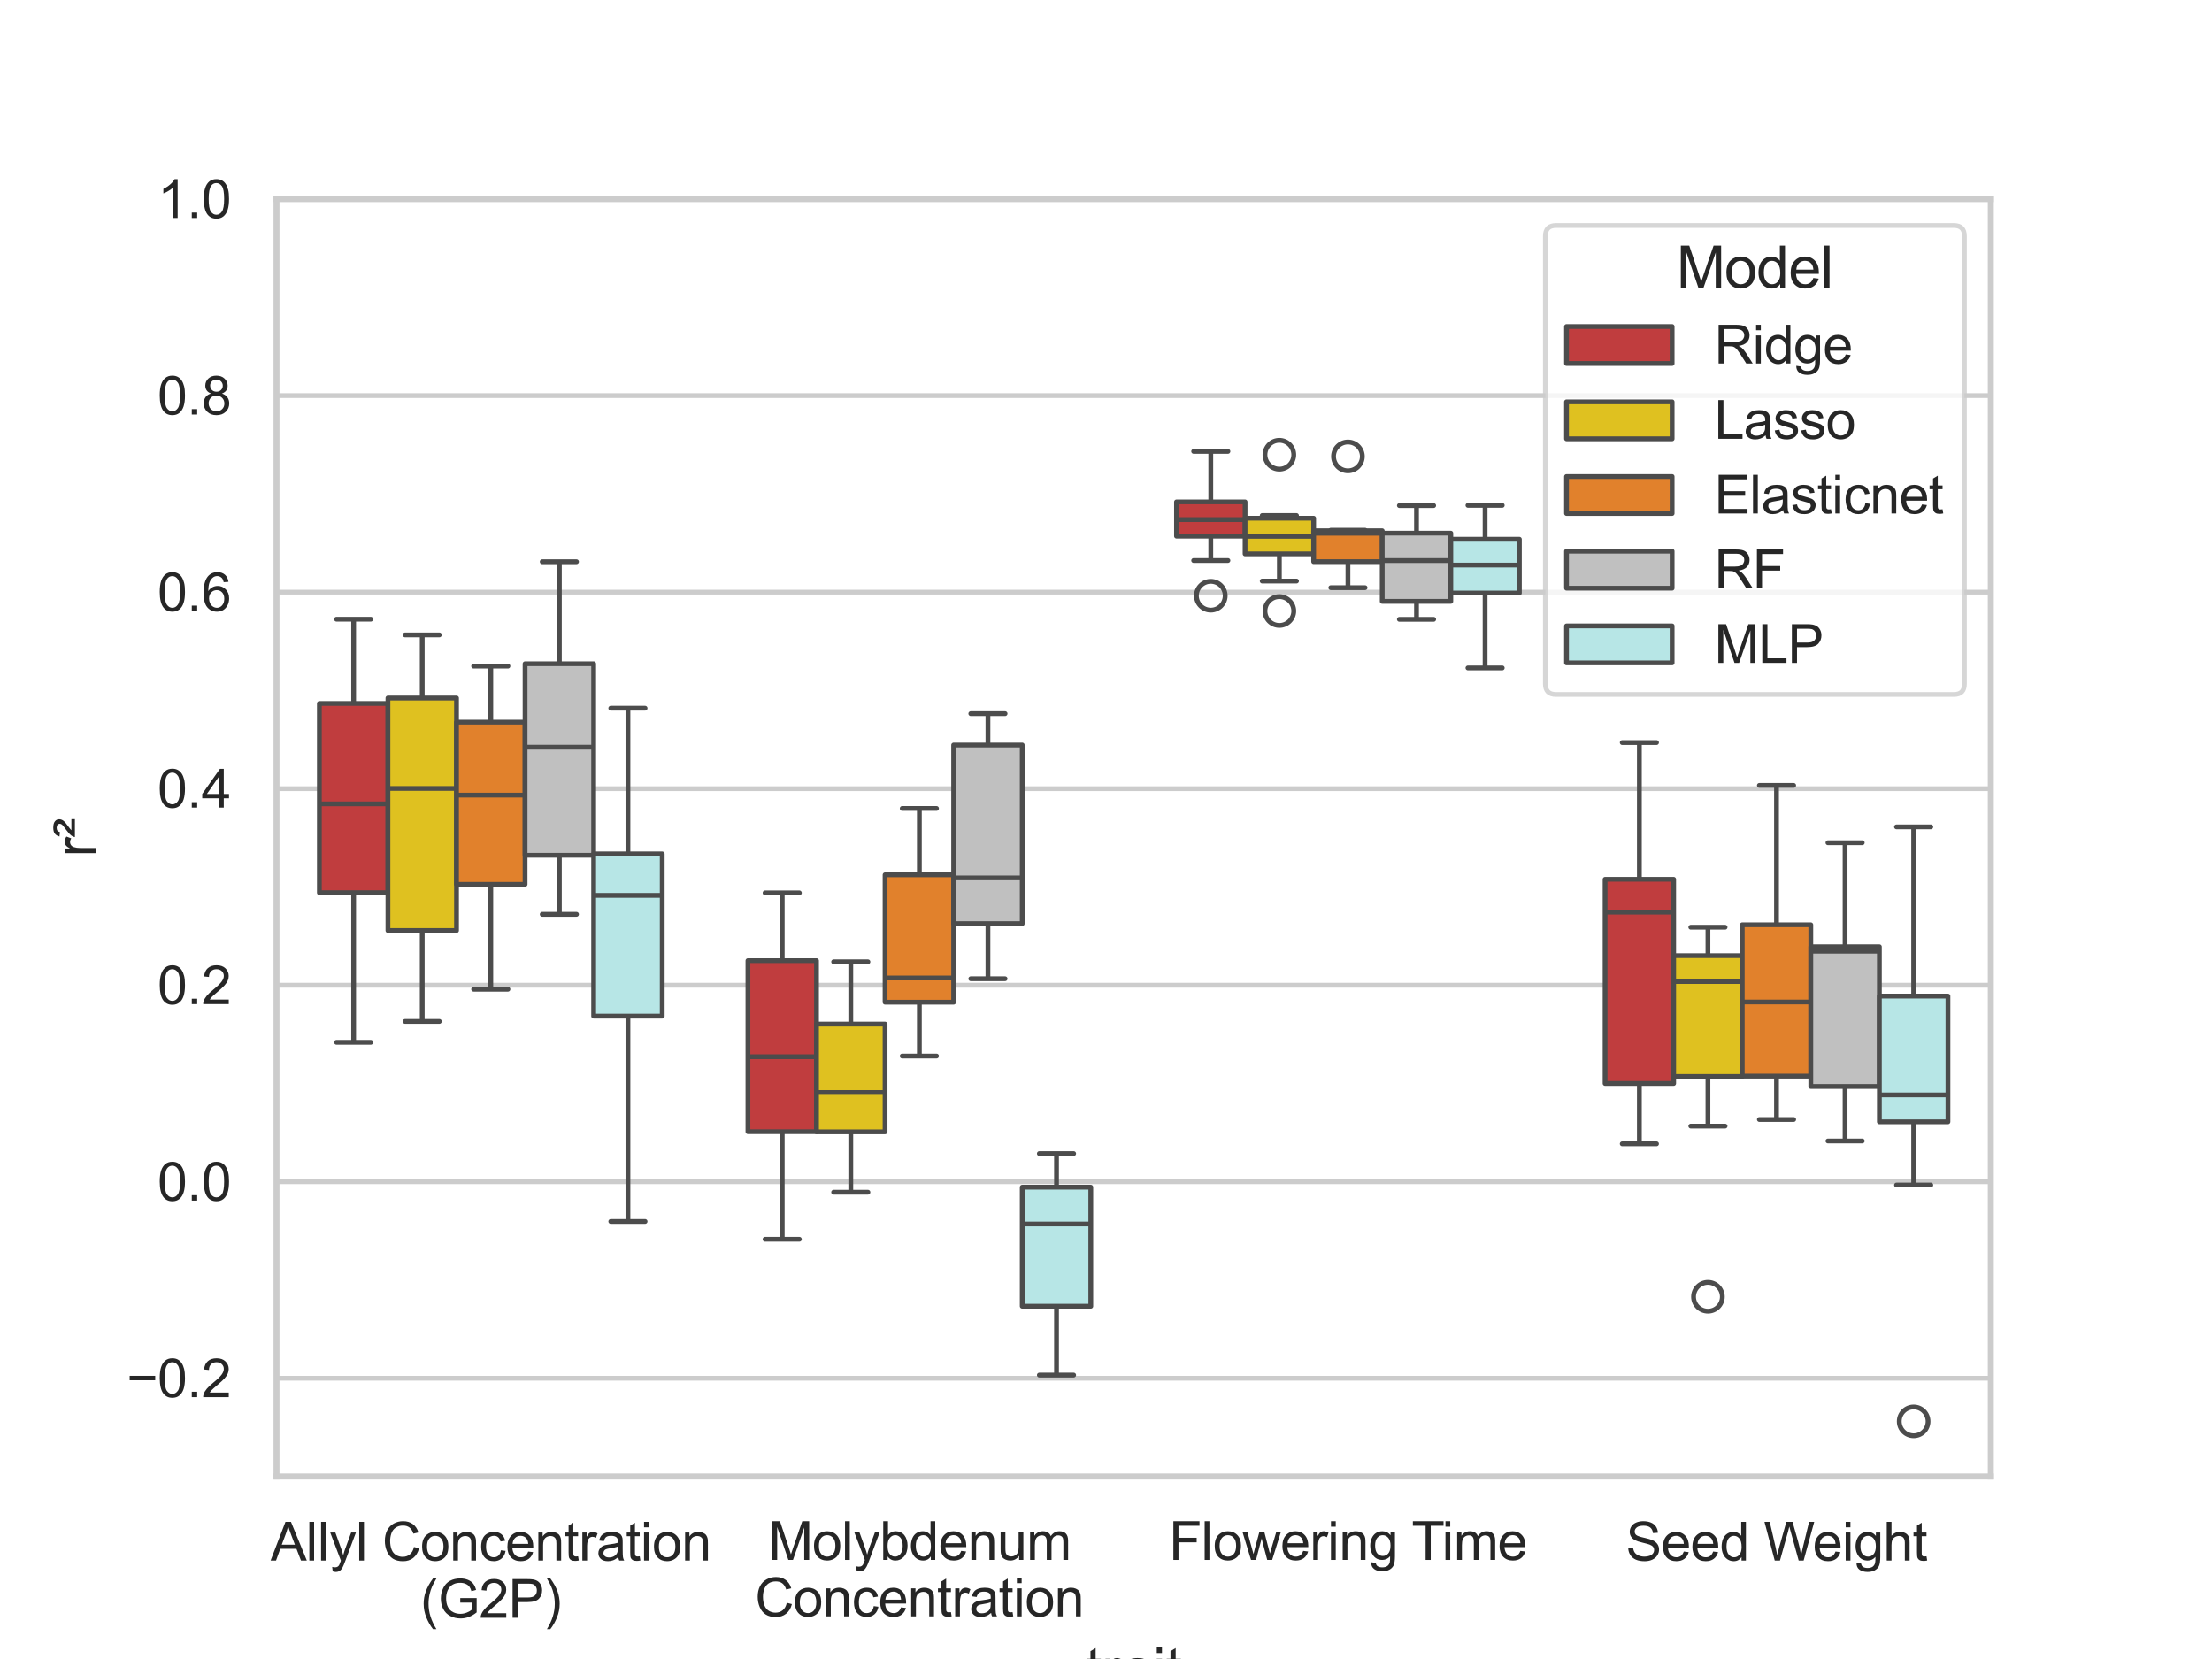 <?xml version="1.0" encoding="utf-8" standalone="no"?>
<!DOCTYPE svg PUBLIC "-//W3C//DTD SVG 1.1//EN"
  "http://www.w3.org/Graphics/SVG/1.1/DTD/svg11.dtd">
<svg xmlns:xlink="http://www.w3.org/1999/xlink" width="460.8pt" height="345.6pt" viewBox="0 0 460.8 345.6" xmlns="http://www.w3.org/2000/svg" version="1.1">
 <defs>
  <style type="text/css">*{stroke-linejoin: round; stroke-linecap: butt}</style>
 </defs>
 <g id="figure_1">
  <g id="patch_1">
   <path d="M 0 345.6 
L 460.8 345.6 
L 460.8 0 
L 0 0 
z
" style="fill: #ffffff"/>
  </g>
  <g id="axes_1">
   <g id="patch_2">
    <path d="M 57.6 307.584 
L 414.72 307.584 
L 414.72 41.472 
L 57.6 41.472 
z
" style="fill: #ffffff"/>
   </g>
   <g id="matplotlib.axis_1">
    <g id="xtick_1">
     <g id="text_1">
      <!-- Allyl Concentration -->
      <g style="fill: #262626" transform="translate(56.386 325.092) scale(0.11 -0.11)">
       <defs>
        <path id="ArialMT-41" d="M -9 0 
L 1750 4581 
L 2403 4581 
L 4278 0 
L 3588 0 
L 3053 1388 
L 1138 1388 
L 634 0 
L -9 0 
z
M 1313 1881 
L 2866 1881 
L 2388 3150 
Q 2169 3728 2063 4100 
Q 1975 3659 1816 3225 
L 1313 1881 
z
" transform="scale(0.016)"/>
        <path id="ArialMT-6c" d="M 409 0 
L 409 4581 
L 972 4581 
L 972 0 
L 409 0 
z
" transform="scale(0.016)"/>
        <path id="ArialMT-79" d="M 397 -1278 
L 334 -750 
Q 519 -800 656 -800 
Q 844 -800 956 -737 
Q 1069 -675 1141 -563 
Q 1194 -478 1313 -144 
Q 1328 -97 1363 -6 
L 103 3319 
L 709 3319 
L 1400 1397 
Q 1534 1031 1641 628 
Q 1738 1016 1872 1384 
L 2581 3319 
L 3144 3319 
L 1881 -56 
Q 1678 -603 1566 -809 
Q 1416 -1088 1222 -1217 
Q 1028 -1347 759 -1347 
Q 597 -1347 397 -1278 
z
" transform="scale(0.016)"/>
        <path id="ArialMT-20" transform="scale(0.016)"/>
        <path id="ArialMT-43" d="M 3763 1606 
L 4369 1453 
Q 4178 706 3683 314 
Q 3188 -78 2472 -78 
Q 1731 -78 1267 223 
Q 803 525 561 1097 
Q 319 1669 319 2325 
Q 319 3041 592 3573 
Q 866 4106 1370 4382 
Q 1875 4659 2481 4659 
Q 3169 4659 3637 4309 
Q 4106 3959 4291 3325 
L 3694 3184 
Q 3534 3684 3231 3912 
Q 2928 4141 2469 4141 
Q 1941 4141 1586 3887 
Q 1231 3634 1087 3207 
Q 944 2781 944 2328 
Q 944 1744 1114 1308 
Q 1284 872 1643 656 
Q 2003 441 2422 441 
Q 2931 441 3284 734 
Q 3638 1028 3763 1606 
z
" transform="scale(0.016)"/>
        <path id="ArialMT-6f" d="M 213 1659 
Q 213 2581 725 3025 
Q 1153 3394 1769 3394 
Q 2453 3394 2887 2945 
Q 3322 2497 3322 1706 
Q 3322 1066 3130 698 
Q 2938 331 2570 128 
Q 2203 -75 1769 -75 
Q 1072 -75 642 372 
Q 213 819 213 1659 
z
M 791 1659 
Q 791 1022 1069 705 
Q 1347 388 1769 388 
Q 2188 388 2466 706 
Q 2744 1025 2744 1678 
Q 2744 2294 2464 2611 
Q 2184 2928 1769 2928 
Q 1347 2928 1069 2612 
Q 791 2297 791 1659 
z
" transform="scale(0.016)"/>
        <path id="ArialMT-6e" d="M 422 0 
L 422 3319 
L 928 3319 
L 928 2847 
Q 1294 3394 1984 3394 
Q 2284 3394 2536 3286 
Q 2788 3178 2913 3003 
Q 3038 2828 3088 2588 
Q 3119 2431 3119 2041 
L 3119 0 
L 2556 0 
L 2556 2019 
Q 2556 2363 2490 2533 
Q 2425 2703 2258 2804 
Q 2091 2906 1866 2906 
Q 1506 2906 1245 2678 
Q 984 2450 984 1813 
L 984 0 
L 422 0 
z
" transform="scale(0.016)"/>
        <path id="ArialMT-63" d="M 2588 1216 
L 3141 1144 
Q 3050 572 2676 248 
Q 2303 -75 1759 -75 
Q 1078 -75 664 370 
Q 250 816 250 1647 
Q 250 2184 428 2587 
Q 606 2991 970 3192 
Q 1334 3394 1763 3394 
Q 2303 3394 2647 3120 
Q 2991 2847 3088 2344 
L 2541 2259 
Q 2463 2594 2264 2762 
Q 2066 2931 1784 2931 
Q 1359 2931 1093 2626 
Q 828 2322 828 1663 
Q 828 994 1084 691 
Q 1341 388 1753 388 
Q 2084 388 2306 591 
Q 2528 794 2588 1216 
z
" transform="scale(0.016)"/>
        <path id="ArialMT-65" d="M 2694 1069 
L 3275 997 
Q 3138 488 2766 206 
Q 2394 -75 1816 -75 
Q 1088 -75 661 373 
Q 234 822 234 1631 
Q 234 2469 665 2931 
Q 1097 3394 1784 3394 
Q 2450 3394 2872 2941 
Q 3294 2488 3294 1666 
Q 3294 1616 3291 1516 
L 816 1516 
Q 847 969 1125 678 
Q 1403 388 1819 388 
Q 2128 388 2347 550 
Q 2566 713 2694 1069 
z
M 847 1978 
L 2700 1978 
Q 2663 2397 2488 2606 
Q 2219 2931 1791 2931 
Q 1403 2931 1139 2672 
Q 875 2413 847 1978 
z
" transform="scale(0.016)"/>
        <path id="ArialMT-74" d="M 1650 503 
L 1731 6 
Q 1494 -44 1306 -44 
Q 1000 -44 831 53 
Q 663 150 594 308 
Q 525 466 525 972 
L 525 2881 
L 113 2881 
L 113 3319 
L 525 3319 
L 525 4141 
L 1084 4478 
L 1084 3319 
L 1650 3319 
L 1650 2881 
L 1084 2881 
L 1084 941 
Q 1084 700 1114 631 
Q 1144 563 1211 522 
Q 1278 481 1403 481 
Q 1497 481 1650 503 
z
" transform="scale(0.016)"/>
        <path id="ArialMT-72" d="M 416 0 
L 416 3319 
L 922 3319 
L 922 2816 
Q 1116 3169 1280 3281 
Q 1444 3394 1641 3394 
Q 1925 3394 2219 3213 
L 2025 2691 
Q 1819 2813 1613 2813 
Q 1428 2813 1281 2702 
Q 1134 2591 1072 2394 
Q 978 2094 978 1738 
L 978 0 
L 416 0 
z
" transform="scale(0.016)"/>
        <path id="ArialMT-61" d="M 2588 409 
Q 2275 144 1986 34 
Q 1697 -75 1366 -75 
Q 819 -75 525 192 
Q 231 459 231 875 
Q 231 1119 342 1320 
Q 453 1522 633 1644 
Q 813 1766 1038 1828 
Q 1203 1872 1538 1913 
Q 2219 1994 2541 2106 
Q 2544 2222 2544 2253 
Q 2544 2597 2384 2738 
Q 2169 2928 1744 2928 
Q 1347 2928 1158 2789 
Q 969 2650 878 2297 
L 328 2372 
Q 403 2725 575 2942 
Q 747 3159 1072 3276 
Q 1397 3394 1825 3394 
Q 2250 3394 2515 3294 
Q 2781 3194 2906 3042 
Q 3031 2891 3081 2659 
Q 3109 2516 3109 2141 
L 3109 1391 
Q 3109 606 3145 398 
Q 3181 191 3288 0 
L 2700 0 
Q 2613 175 2588 409 
z
M 2541 1666 
Q 2234 1541 1622 1453 
Q 1275 1403 1131 1340 
Q 988 1278 909 1158 
Q 831 1038 831 891 
Q 831 666 1001 516 
Q 1172 366 1500 366 
Q 1825 366 2078 508 
Q 2331 650 2450 897 
Q 2541 1088 2541 1459 
L 2541 1666 
z
" transform="scale(0.016)"/>
        <path id="ArialMT-69" d="M 425 3934 
L 425 4581 
L 988 4581 
L 988 3934 
L 425 3934 
z
M 425 0 
L 425 3319 
L 988 3319 
L 988 0 
L 425 0 
z
" transform="scale(0.016)"/>
       </defs>
       <use xlink:href="#ArialMT-41"/>
       <use xlink:href="#ArialMT-6c" x="66.699"/>
       <use xlink:href="#ArialMT-6c" x="88.916"/>
       <use xlink:href="#ArialMT-79" x="111.133"/>
       <use xlink:href="#ArialMT-6c" x="161.133"/>
       <use xlink:href="#ArialMT-20" x="183.35"/>
       <use xlink:href="#ArialMT-43" x="211.133"/>
       <use xlink:href="#ArialMT-6f" x="283.35"/>
       <use xlink:href="#ArialMT-6e" x="338.965"/>
       <use xlink:href="#ArialMT-63" x="394.58"/>
       <use xlink:href="#ArialMT-65" x="444.58"/>
       <use xlink:href="#ArialMT-6e" x="500.195"/>
       <use xlink:href="#ArialMT-74" x="555.811"/>
       <use xlink:href="#ArialMT-72" x="583.594"/>
       <use xlink:href="#ArialMT-61" x="616.895"/>
       <use xlink:href="#ArialMT-74" x="672.51"/>
       <use xlink:href="#ArialMT-69" x="700.293"/>
       <use xlink:href="#ArialMT-6f" x="722.51"/>
       <use xlink:href="#ArialMT-6e" x="778.125"/>
      </g>
      <!-- (G2P) -->
      <g style="fill: #262626" transform="translate(87.572 337.016) scale(0.11 -0.11)">
       <defs>
        <path id="ArialMT-28" d="M 1497 -1347 
Q 1031 -759 709 28 
Q 388 816 388 1659 
Q 388 2403 628 3084 
Q 909 3875 1497 4659 
L 1900 4659 
Q 1522 4009 1400 3731 
Q 1209 3300 1100 2831 
Q 966 2247 966 1656 
Q 966 153 1900 -1347 
L 1497 -1347 
z
" transform="scale(0.016)"/>
        <path id="ArialMT-47" d="M 2638 1797 
L 2638 2334 
L 4578 2338 
L 4578 638 
Q 4131 281 3656 101 
Q 3181 -78 2681 -78 
Q 2006 -78 1454 211 
Q 903 500 622 1047 
Q 341 1594 341 2269 
Q 341 2938 620 3517 
Q 900 4097 1425 4378 
Q 1950 4659 2634 4659 
Q 3131 4659 3532 4498 
Q 3934 4338 4162 4050 
Q 4391 3763 4509 3300 
L 3963 3150 
Q 3859 3500 3706 3700 
Q 3553 3900 3268 4020 
Q 2984 4141 2638 4141 
Q 2222 4141 1919 4014 
Q 1616 3888 1430 3681 
Q 1244 3475 1141 3228 
Q 966 2803 966 2306 
Q 966 1694 1177 1281 
Q 1388 869 1791 669 
Q 2194 469 2647 469 
Q 3041 469 3416 620 
Q 3791 772 3984 944 
L 3984 1797 
L 2638 1797 
z
" transform="scale(0.016)"/>
        <path id="ArialMT-32" d="M 3222 541 
L 3222 0 
L 194 0 
Q 188 203 259 391 
Q 375 700 629 1000 
Q 884 1300 1366 1694 
Q 2113 2306 2375 2664 
Q 2638 3022 2638 3341 
Q 2638 3675 2398 3904 
Q 2159 4134 1775 4134 
Q 1369 4134 1125 3890 
Q 881 3647 878 3216 
L 300 3275 
Q 359 3922 746 4261 
Q 1134 4600 1788 4600 
Q 2447 4600 2831 4234 
Q 3216 3869 3216 3328 
Q 3216 3053 3103 2787 
Q 2991 2522 2730 2228 
Q 2469 1934 1863 1422 
Q 1356 997 1212 845 
Q 1069 694 975 541 
L 3222 541 
z
" transform="scale(0.016)"/>
        <path id="ArialMT-50" d="M 494 0 
L 494 4581 
L 2222 4581 
Q 2678 4581 2919 4538 
Q 3256 4481 3484 4323 
Q 3713 4166 3852 3881 
Q 3991 3597 3991 3256 
Q 3991 2672 3619 2267 
Q 3247 1863 2275 1863 
L 1100 1863 
L 1100 0 
L 494 0 
z
M 1100 2403 
L 2284 2403 
Q 2872 2403 3119 2622 
Q 3366 2841 3366 3238 
Q 3366 3525 3220 3729 
Q 3075 3934 2838 4000 
Q 2684 4041 2272 4041 
L 1100 4041 
L 1100 2403 
z
" transform="scale(0.016)"/>
        <path id="ArialMT-29" d="M 791 -1347 
L 388 -1347 
Q 1322 153 1322 1656 
Q 1322 2244 1188 2822 
Q 1081 3291 891 3722 
Q 769 4003 388 4659 
L 791 4659 
Q 1378 3875 1659 3084 
Q 1900 2403 1900 1659 
Q 1900 816 1576 28 
Q 1253 -759 791 -1347 
z
" transform="scale(0.016)"/>
       </defs>
       <use xlink:href="#ArialMT-28"/>
       <use xlink:href="#ArialMT-47" x="33.301"/>
       <use xlink:href="#ArialMT-32" x="111.084"/>
       <use xlink:href="#ArialMT-50" x="166.699"/>
       <use xlink:href="#ArialMT-29" x="233.398"/>
      </g>
     </g>
    </g>
    <g id="xtick_2">
     <g id="text_2">
      <!-- Molybdenum -->
      <g style="fill: #262626" transform="translate(160.034 324.958) scale(0.11 -0.11)">
       <defs>
        <path id="ArialMT-4d" d="M 475 0 
L 475 4581 
L 1388 4581 
L 2472 1338 
Q 2622 884 2691 659 
Q 2769 909 2934 1394 
L 4031 4581 
L 4847 4581 
L 4847 0 
L 4263 0 
L 4263 3834 
L 2931 0 
L 2384 0 
L 1059 3900 
L 1059 0 
L 475 0 
z
" transform="scale(0.016)"/>
        <path id="ArialMT-62" d="M 941 0 
L 419 0 
L 419 4581 
L 981 4581 
L 981 2947 
Q 1338 3394 1891 3394 
Q 2197 3394 2470 3270 
Q 2744 3147 2920 2923 
Q 3097 2700 3197 2384 
Q 3297 2069 3297 1709 
Q 3297 856 2875 390 
Q 2453 -75 1863 -75 
Q 1275 -75 941 416 
L 941 0 
z
M 934 1684 
Q 934 1088 1097 822 
Q 1363 388 1816 388 
Q 2184 388 2453 708 
Q 2722 1028 2722 1663 
Q 2722 2313 2464 2622 
Q 2206 2931 1841 2931 
Q 1472 2931 1203 2611 
Q 934 2291 934 1684 
z
" transform="scale(0.016)"/>
        <path id="ArialMT-64" d="M 2575 0 
L 2575 419 
Q 2259 -75 1647 -75 
Q 1250 -75 917 144 
Q 584 363 401 755 
Q 219 1147 219 1656 
Q 219 2153 384 2558 
Q 550 2963 881 3178 
Q 1213 3394 1622 3394 
Q 1922 3394 2156 3267 
Q 2391 3141 2538 2938 
L 2538 4581 
L 3097 4581 
L 3097 0 
L 2575 0 
z
M 797 1656 
Q 797 1019 1065 703 
Q 1334 388 1700 388 
Q 2069 388 2326 689 
Q 2584 991 2584 1609 
Q 2584 2291 2321 2609 
Q 2059 2928 1675 2928 
Q 1300 2928 1048 2622 
Q 797 2316 797 1656 
z
" transform="scale(0.016)"/>
        <path id="ArialMT-75" d="M 2597 0 
L 2597 488 
Q 2209 -75 1544 -75 
Q 1250 -75 995 37 
Q 741 150 617 320 
Q 494 491 444 738 
Q 409 903 409 1263 
L 409 3319 
L 972 3319 
L 972 1478 
Q 972 1038 1006 884 
Q 1059 663 1231 536 
Q 1403 409 1656 409 
Q 1909 409 2131 539 
Q 2353 669 2445 892 
Q 2538 1116 2538 1541 
L 2538 3319 
L 3100 3319 
L 3100 0 
L 2597 0 
z
" transform="scale(0.016)"/>
        <path id="ArialMT-6d" d="M 422 0 
L 422 3319 
L 925 3319 
L 925 2853 
Q 1081 3097 1340 3245 
Q 1600 3394 1931 3394 
Q 2300 3394 2536 3241 
Q 2772 3088 2869 2813 
Q 3263 3394 3894 3394 
Q 4388 3394 4653 3120 
Q 4919 2847 4919 2278 
L 4919 0 
L 4359 0 
L 4359 2091 
Q 4359 2428 4304 2576 
Q 4250 2725 4106 2815 
Q 3963 2906 3769 2906 
Q 3419 2906 3187 2673 
Q 2956 2441 2956 1928 
L 2956 0 
L 2394 0 
L 2394 2156 
Q 2394 2531 2256 2718 
Q 2119 2906 1806 2906 
Q 1569 2906 1367 2781 
Q 1166 2656 1075 2415 
Q 984 2175 984 1722 
L 984 0 
L 422 0 
z
" transform="scale(0.016)"/>
       </defs>
       <use xlink:href="#ArialMT-4d"/>
       <use xlink:href="#ArialMT-6f" x="83.301"/>
       <use xlink:href="#ArialMT-6c" x="138.916"/>
       <use xlink:href="#ArialMT-79" x="161.133"/>
       <use xlink:href="#ArialMT-62" x="211.133"/>
       <use xlink:href="#ArialMT-64" x="266.748"/>
       <use xlink:href="#ArialMT-65" x="322.363"/>
       <use xlink:href="#ArialMT-6e" x="377.979"/>
       <use xlink:href="#ArialMT-75" x="433.594"/>
       <use xlink:href="#ArialMT-6d" x="489.209"/>
      </g>
      <!-- Concentration -->
      <g style="fill: #262626" transform="translate(157.279 336.721) scale(0.11 -0.11)">
       <use xlink:href="#ArialMT-43"/>
       <use xlink:href="#ArialMT-6f" x="72.217"/>
       <use xlink:href="#ArialMT-6e" x="127.832"/>
       <use xlink:href="#ArialMT-63" x="183.447"/>
       <use xlink:href="#ArialMT-65" x="233.447"/>
       <use xlink:href="#ArialMT-6e" x="289.062"/>
       <use xlink:href="#ArialMT-74" x="344.678"/>
       <use xlink:href="#ArialMT-72" x="372.461"/>
       <use xlink:href="#ArialMT-61" x="405.762"/>
       <use xlink:href="#ArialMT-74" x="461.377"/>
       <use xlink:href="#ArialMT-69" x="489.16"/>
       <use xlink:href="#ArialMT-6f" x="511.377"/>
       <use xlink:href="#ArialMT-6e" x="566.992"/>
      </g>
     </g>
    </g>
    <g id="xtick_3">
     <g id="text_3">
      <!-- Flowering Time -->
      <g style="fill: #262626" transform="translate(243.513 324.958) scale(0.11 -0.11)">
       <defs>
        <path id="ArialMT-46" d="M 525 0 
L 525 4581 
L 3616 4581 
L 3616 4041 
L 1131 4041 
L 1131 2622 
L 3281 2622 
L 3281 2081 
L 1131 2081 
L 1131 0 
L 525 0 
z
" transform="scale(0.016)"/>
        <path id="ArialMT-77" d="M 1034 0 
L 19 3319 
L 600 3319 
L 1128 1403 
L 1325 691 
Q 1338 744 1497 1375 
L 2025 3319 
L 2603 3319 
L 3100 1394 
L 3266 759 
L 3456 1400 
L 4025 3319 
L 4572 3319 
L 3534 0 
L 2950 0 
L 2422 1988 
L 2294 2553 
L 1622 0 
L 1034 0 
z
" transform="scale(0.016)"/>
        <path id="ArialMT-67" d="M 319 -275 
L 866 -356 
Q 900 -609 1056 -725 
Q 1266 -881 1628 -881 
Q 2019 -881 2231 -725 
Q 2444 -569 2519 -288 
Q 2563 -116 2559 434 
Q 2191 0 1641 0 
Q 956 0 581 494 
Q 206 988 206 1678 
Q 206 2153 378 2554 
Q 550 2956 876 3175 
Q 1203 3394 1644 3394 
Q 2231 3394 2613 2919 
L 2613 3319 
L 3131 3319 
L 3131 450 
Q 3131 -325 2973 -648 
Q 2816 -972 2473 -1159 
Q 2131 -1347 1631 -1347 
Q 1038 -1347 672 -1080 
Q 306 -813 319 -275 
z
M 784 1719 
Q 784 1066 1043 766 
Q 1303 466 1694 466 
Q 2081 466 2343 764 
Q 2606 1063 2606 1700 
Q 2606 2309 2336 2618 
Q 2066 2928 1684 2928 
Q 1309 2928 1046 2623 
Q 784 2319 784 1719 
z
" transform="scale(0.016)"/>
        <path id="ArialMT-54" d="M 1659 0 
L 1659 4041 
L 150 4041 
L 150 4581 
L 3781 4581 
L 3781 4041 
L 2266 4041 
L 2266 0 
L 1659 0 
z
" transform="scale(0.016)"/>
       </defs>
       <use xlink:href="#ArialMT-46"/>
       <use xlink:href="#ArialMT-6c" x="61.084"/>
       <use xlink:href="#ArialMT-6f" x="83.301"/>
       <use xlink:href="#ArialMT-77" x="138.916"/>
       <use xlink:href="#ArialMT-65" x="211.133"/>
       <use xlink:href="#ArialMT-72" x="266.748"/>
       <use xlink:href="#ArialMT-69" x="300.049"/>
       <use xlink:href="#ArialMT-6e" x="322.266"/>
       <use xlink:href="#ArialMT-67" x="377.881"/>
       <use xlink:href="#ArialMT-20" x="433.496"/>
       <use xlink:href="#ArialMT-54" x="459.529"/>
       <use xlink:href="#ArialMT-69" x="516.863"/>
       <use xlink:href="#ArialMT-6d" x="539.08"/>
       <use xlink:href="#ArialMT-65" x="622.381"/>
      </g>
     </g>
    </g>
    <g id="xtick_4">
     <g id="text_4">
      <!-- Seed Weight -->
      <g style="fill: #262626" transform="translate(338.687 325.092) scale(0.11 -0.11)">
       <defs>
        <path id="ArialMT-53" d="M 288 1472 
L 859 1522 
Q 900 1178 1048 958 
Q 1197 738 1509 602 
Q 1822 466 2213 466 
Q 2559 466 2825 569 
Q 3091 672 3220 851 
Q 3350 1031 3350 1244 
Q 3350 1459 3225 1620 
Q 3100 1781 2813 1891 
Q 2628 1963 1997 2114 
Q 1366 2266 1113 2400 
Q 784 2572 623 2826 
Q 463 3081 463 3397 
Q 463 3744 659 4045 
Q 856 4347 1234 4503 
Q 1613 4659 2075 4659 
Q 2584 4659 2973 4495 
Q 3363 4331 3572 4012 
Q 3781 3694 3797 3291 
L 3216 3247 
Q 3169 3681 2898 3903 
Q 2628 4125 2100 4125 
Q 1550 4125 1298 3923 
Q 1047 3722 1047 3438 
Q 1047 3191 1225 3031 
Q 1400 2872 2139 2705 
Q 2878 2538 3153 2413 
Q 3553 2228 3743 1945 
Q 3934 1663 3934 1294 
Q 3934 928 3725 604 
Q 3516 281 3123 101 
Q 2731 -78 2241 -78 
Q 1619 -78 1198 103 
Q 778 284 539 648 
Q 300 1013 288 1472 
z
" transform="scale(0.016)"/>
        <path id="ArialMT-57" d="M 1294 0 
L 78 4581 
L 700 4581 
L 1397 1578 
Q 1509 1106 1591 641 
Q 1766 1375 1797 1488 
L 2669 4581 
L 3400 4581 
L 4056 2263 
Q 4303 1400 4413 641 
Q 4500 1075 4641 1638 
L 5359 4581 
L 5969 4581 
L 4713 0 
L 4128 0 
L 3163 3491 
Q 3041 3928 3019 4028 
Q 2947 3713 2884 3491 
L 1913 0 
L 1294 0 
z
" transform="scale(0.016)"/>
        <path id="ArialMT-68" d="M 422 0 
L 422 4581 
L 984 4581 
L 984 2938 
Q 1378 3394 1978 3394 
Q 2347 3394 2619 3248 
Q 2891 3103 3008 2847 
Q 3125 2591 3125 2103 
L 3125 0 
L 2563 0 
L 2563 2103 
Q 2563 2525 2380 2717 
Q 2197 2909 1863 2909 
Q 1613 2909 1392 2779 
Q 1172 2650 1078 2428 
Q 984 2206 984 1816 
L 984 0 
L 422 0 
z
" transform="scale(0.016)"/>
       </defs>
       <use xlink:href="#ArialMT-53"/>
       <use xlink:href="#ArialMT-65" x="66.699"/>
       <use xlink:href="#ArialMT-65" x="122.314"/>
       <use xlink:href="#ArialMT-64" x="177.93"/>
       <use xlink:href="#ArialMT-20" x="233.545"/>
       <use xlink:href="#ArialMT-57" x="261.328"/>
       <use xlink:href="#ArialMT-65" x="353.963"/>
       <use xlink:href="#ArialMT-69" x="409.578"/>
       <use xlink:href="#ArialMT-67" x="431.795"/>
       <use xlink:href="#ArialMT-68" x="487.41"/>
       <use xlink:href="#ArialMT-74" x="543.025"/>
      </g>
     </g>
    </g>
    <g id="text_5">
     <!-- trait -->
     <g style="fill: #262626" transform="translate(226.159 351.921) scale(0.12 -0.12)">
      <use xlink:href="#ArialMT-74"/>
      <use xlink:href="#ArialMT-72" x="27.783"/>
      <use xlink:href="#ArialMT-61" x="61.084"/>
      <use xlink:href="#ArialMT-69" x="116.699"/>
      <use xlink:href="#ArialMT-74" x="138.916"/>
     </g>
    </g>
   </g>
   <g id="matplotlib.axis_2">
    <g id="ytick_1">
     <g id="line2d_1">
      <path d="M 57.6 287.114 
L 414.72 287.114 
" clip-path="url(#p08f40d7455)" style="fill: none; stroke: #cccccc; stroke-linecap: round"/>
     </g>
     <g id="text_6">
      <!-- −0.2 -->
      <g style="fill: #262626" transform="translate(26.385 291.051) scale(0.11 -0.11)">
       <defs>
        <path id="ArialMT-2212" d="M 3381 1997 
L 356 1997 
L 356 2522 
L 3381 2522 
L 3381 1997 
z
" transform="scale(0.016)"/>
        <path id="ArialMT-30" d="M 266 2259 
Q 266 3072 433 3567 
Q 600 4063 929 4331 
Q 1259 4600 1759 4600 
Q 2128 4600 2406 4451 
Q 2684 4303 2865 4023 
Q 3047 3744 3150 3342 
Q 3253 2941 3253 2259 
Q 3253 1453 3087 958 
Q 2922 463 2592 192 
Q 2263 -78 1759 -78 
Q 1097 -78 719 397 
Q 266 969 266 2259 
z
M 844 2259 
Q 844 1131 1108 757 
Q 1372 384 1759 384 
Q 2147 384 2411 759 
Q 2675 1134 2675 2259 
Q 2675 3391 2411 3762 
Q 2147 4134 1753 4134 
Q 1366 4134 1134 3806 
Q 844 3388 844 2259 
z
" transform="scale(0.016)"/>
        <path id="ArialMT-2e" d="M 581 0 
L 581 641 
L 1222 641 
L 1222 0 
L 581 0 
z
" transform="scale(0.016)"/>
       </defs>
       <use xlink:href="#ArialMT-2212"/>
       <use xlink:href="#ArialMT-30" x="58.398"/>
       <use xlink:href="#ArialMT-2e" x="114.014"/>
       <use xlink:href="#ArialMT-32" x="141.797"/>
      </g>
     </g>
    </g>
    <g id="ytick_2">
     <g id="line2d_2">
      <path d="M 57.6 246.174 
L 414.72 246.174 
" clip-path="url(#p08f40d7455)" style="fill: none; stroke: #cccccc; stroke-linecap: round"/>
     </g>
     <g id="text_7">
      <!-- 0.0 -->
      <g style="fill: #262626" transform="translate(32.81 250.11) scale(0.11 -0.11)">
       <use xlink:href="#ArialMT-30"/>
       <use xlink:href="#ArialMT-2e" x="55.615"/>
       <use xlink:href="#ArialMT-30" x="83.398"/>
      </g>
     </g>
    </g>
    <g id="ytick_3">
     <g id="line2d_3">
      <path d="M 57.6 205.233 
L 414.72 205.233 
" clip-path="url(#p08f40d7455)" style="fill: none; stroke: #cccccc; stroke-linecap: round"/>
     </g>
     <g id="text_8">
      <!-- 0.2 -->
      <g style="fill: #262626" transform="translate(32.81 209.17) scale(0.11 -0.11)">
       <use xlink:href="#ArialMT-30"/>
       <use xlink:href="#ArialMT-2e" x="55.615"/>
       <use xlink:href="#ArialMT-32" x="83.398"/>
      </g>
     </g>
    </g>
    <g id="ytick_4">
     <g id="line2d_4">
      <path d="M 57.6 164.293 
L 414.72 164.293 
" clip-path="url(#p08f40d7455)" style="fill: none; stroke: #cccccc; stroke-linecap: round"/>
     </g>
     <g id="text_9">
      <!-- 0.4 -->
      <g style="fill: #262626" transform="translate(32.81 168.23) scale(0.11 -0.11)">
       <defs>
        <path id="ArialMT-34" d="M 2069 0 
L 2069 1097 
L 81 1097 
L 81 1613 
L 2172 4581 
L 2631 4581 
L 2631 1613 
L 3250 1613 
L 3250 1097 
L 2631 1097 
L 2631 0 
L 2069 0 
z
M 2069 1613 
L 2069 3678 
L 634 1613 
L 2069 1613 
z
" transform="scale(0.016)"/>
       </defs>
       <use xlink:href="#ArialMT-30"/>
       <use xlink:href="#ArialMT-2e" x="55.615"/>
       <use xlink:href="#ArialMT-34" x="83.398"/>
      </g>
     </g>
    </g>
    <g id="ytick_5">
     <g id="line2d_5">
      <path d="M 57.6 123.353 
L 414.72 123.353 
" clip-path="url(#p08f40d7455)" style="fill: none; stroke: #cccccc; stroke-linecap: round"/>
     </g>
     <g id="text_10">
      <!-- 0.6 -->
      <g style="fill: #262626" transform="translate(32.81 127.289) scale(0.11 -0.11)">
       <defs>
        <path id="ArialMT-36" d="M 3184 3459 
L 2625 3416 
Q 2550 3747 2413 3897 
Q 2184 4138 1850 4138 
Q 1581 4138 1378 3988 
Q 1113 3794 959 3422 
Q 806 3050 800 2363 
Q 1003 2672 1297 2822 
Q 1591 2972 1913 2972 
Q 2475 2972 2870 2558 
Q 3266 2144 3266 1488 
Q 3266 1056 3080 686 
Q 2894 316 2569 119 
Q 2244 -78 1831 -78 
Q 1128 -78 684 439 
Q 241 956 241 2144 
Q 241 3472 731 4075 
Q 1159 4600 1884 4600 
Q 2425 4600 2770 4297 
Q 3116 3994 3184 3459 
z
M 888 1484 
Q 888 1194 1011 928 
Q 1134 663 1356 523 
Q 1578 384 1822 384 
Q 2178 384 2434 671 
Q 2691 959 2691 1453 
Q 2691 1928 2437 2201 
Q 2184 2475 1800 2475 
Q 1419 2475 1153 2201 
Q 888 1928 888 1484 
z
" transform="scale(0.016)"/>
       </defs>
       <use xlink:href="#ArialMT-30"/>
       <use xlink:href="#ArialMT-2e" x="55.615"/>
       <use xlink:href="#ArialMT-36" x="83.398"/>
      </g>
     </g>
    </g>
    <g id="ytick_6">
     <g id="line2d_6">
      <path d="M 57.6 82.412 
L 414.72 82.412 
" clip-path="url(#p08f40d7455)" style="fill: none; stroke: #cccccc; stroke-linecap: round"/>
     </g>
     <g id="text_11">
      <!-- 0.8 -->
      <g style="fill: #262626" transform="translate(32.81 86.349) scale(0.11 -0.11)">
       <defs>
        <path id="ArialMT-38" d="M 1131 2484 
Q 781 2613 612 2850 
Q 444 3088 444 3419 
Q 444 3919 803 4259 
Q 1163 4600 1759 4600 
Q 2359 4600 2725 4251 
Q 3091 3903 3091 3403 
Q 3091 3084 2923 2848 
Q 2756 2613 2416 2484 
Q 2838 2347 3058 2040 
Q 3278 1734 3278 1309 
Q 3278 722 2862 322 
Q 2447 -78 1769 -78 
Q 1091 -78 675 323 
Q 259 725 259 1325 
Q 259 1772 486 2073 
Q 713 2375 1131 2484 
z
M 1019 3438 
Q 1019 3113 1228 2906 
Q 1438 2700 1772 2700 
Q 2097 2700 2305 2904 
Q 2513 3109 2513 3406 
Q 2513 3716 2298 3927 
Q 2084 4138 1766 4138 
Q 1444 4138 1231 3931 
Q 1019 3725 1019 3438 
z
M 838 1322 
Q 838 1081 952 856 
Q 1066 631 1291 507 
Q 1516 384 1775 384 
Q 2178 384 2440 643 
Q 2703 903 2703 1303 
Q 2703 1709 2433 1975 
Q 2163 2241 1756 2241 
Q 1359 2241 1098 1978 
Q 838 1716 838 1322 
z
" transform="scale(0.016)"/>
       </defs>
       <use xlink:href="#ArialMT-30"/>
       <use xlink:href="#ArialMT-2e" x="55.615"/>
       <use xlink:href="#ArialMT-38" x="83.398"/>
      </g>
     </g>
    </g>
    <g id="ytick_7">
     <g id="line2d_7">
      <path d="M 57.6 41.472 
L 414.72 41.472 
" clip-path="url(#p08f40d7455)" style="fill: none; stroke: #cccccc; stroke-linecap: round"/>
     </g>
     <g id="text_12">
      <!-- 1.0 -->
      <g style="fill: #262626" transform="translate(32.81 45.409) scale(0.11 -0.11)">
       <defs>
        <path id="ArialMT-31" d="M 2384 0 
L 1822 0 
L 1822 3584 
Q 1619 3391 1289 3197 
Q 959 3003 697 2906 
L 697 3450 
Q 1169 3672 1522 3987 
Q 1875 4303 2022 4600 
L 2384 4600 
L 2384 0 
z
" transform="scale(0.016)"/>
       </defs>
       <use xlink:href="#ArialMT-31"/>
       <use xlink:href="#ArialMT-2e" x="55.615"/>
       <use xlink:href="#ArialMT-30" x="83.398"/>
      </g>
     </g>
    </g>
    <g id="text_13">
     <!-- r² -->
     <g style="fill: #262626" transform="translate(20 178.524) rotate(-90) scale(0.12 -0.12)">
      <defs>
       <path id="ArialMT-b2" d="M 78 2291 
Q 97 2469 225 2647 
Q 422 2916 872 3242 
Q 1322 3569 1406 3663 
Q 1522 3791 1522 3925 
Q 1522 4075 1412 4172 
Q 1303 4269 1091 4269 
Q 884 4269 782 4195 
Q 681 4122 616 3913 
L 144 3963 
Q 234 4309 457 4473 
Q 681 4638 1100 4638 
Q 1572 4638 1792 4453 
Q 2013 4269 2013 4003 
Q 2013 3741 1828 3506 
Q 1688 3331 1188 2972 
Q 928 2781 819 2669 
L 2025 2669 
L 2025 2291 
L 78 2291 
z
" transform="scale(0.016)"/>
      </defs>
      <use xlink:href="#ArialMT-72"/>
      <use xlink:href="#ArialMT-b2" x="33.301"/>
     </g>
    </g>
   </g>
   <g id="patch_3">
    <path d="M 102.24 246.174 
L 102.24 246.174 
L 102.24 246.174 
L 102.24 246.174 
z
" clip-path="url(#p08f40d7455)" style="fill: #c03d3e; stroke: #4c4c4c; stroke-linejoin: miter"/>
   </g>
   <g id="patch_4">
    <path d="M 102.24 246.174 
L 102.24 246.174 
L 102.24 246.174 
L 102.24 246.174 
z
" clip-path="url(#p08f40d7455)" style="fill: #dfc120; stroke: #4c4c4c; stroke-linejoin: miter"/>
   </g>
   <g id="patch_5">
    <path d="M 102.24 246.174 
L 102.24 246.174 
L 102.24 246.174 
L 102.24 246.174 
z
" clip-path="url(#p08f40d7455)" style="fill: #e1812c; stroke: #4c4c4c; stroke-linejoin: miter"/>
   </g>
   <g id="patch_6">
    <path d="M 102.24 246.174 
L 102.24 246.174 
L 102.24 246.174 
L 102.24 246.174 
z
" clip-path="url(#p08f40d7455)" style="fill: #c0c0c0; stroke: #4c4c4c; stroke-linejoin: miter"/>
   </g>
   <g id="patch_7">
    <path d="M 102.24 246.174 
L 102.24 246.174 
L 102.24 246.174 
L 102.24 246.174 
z
" clip-path="url(#p08f40d7455)" style="fill: #b7e6e6; stroke: #4c4c4c; stroke-linejoin: miter"/>
   </g>
   <g id="patch_8">
    <path d="M 66.528 185.966 
L 80.813 185.966 
L 80.813 146.542 
L 66.528 146.542 
L 66.528 185.966 
z
" clip-path="url(#p08f40d7455)" style="fill: #c03d3e; stroke: #4c4c4c; stroke-linejoin: miter"/>
   </g>
   <g id="line2d_8">
    <path d="M 73.67 185.966 
L 73.67 217.123 
" clip-path="url(#p08f40d7455)" style="fill: none; stroke: #4c4c4c"/>
   </g>
   <g id="line2d_9">
    <path d="M 73.67 146.542 
L 73.67 128.99 
" clip-path="url(#p08f40d7455)" style="fill: none; stroke: #4c4c4c"/>
   </g>
   <g id="line2d_10">
    <path d="M 70.099 217.123 
L 77.242 217.123 
" clip-path="url(#p08f40d7455)" style="fill: none; stroke: #4c4c4c; stroke-linecap: round"/>
   </g>
   <g id="line2d_11">
    <path d="M 70.099 128.99 
L 77.242 128.99 
" clip-path="url(#p08f40d7455)" style="fill: none; stroke: #4c4c4c; stroke-linecap: round"/>
   </g>
   <g id="line2d_12"/>
   <g id="patch_9">
    <path d="M 155.808 235.75 
L 170.093 235.75 
L 170.093 200.114 
L 155.808 200.114 
L 155.808 235.75 
z
" clip-path="url(#p08f40d7455)" style="fill: #c03d3e; stroke: #4c4c4c; stroke-linejoin: miter"/>
   </g>
   <g id="line2d_13">
    <path d="M 162.95 235.75 
L 162.95 258.167 
" clip-path="url(#p08f40d7455)" style="fill: none; stroke: #4c4c4c"/>
   </g>
   <g id="line2d_14">
    <path d="M 162.95 200.114 
L 162.95 185.999 
" clip-path="url(#p08f40d7455)" style="fill: none; stroke: #4c4c4c"/>
   </g>
   <g id="line2d_15">
    <path d="M 159.379 258.167 
L 166.522 258.167 
" clip-path="url(#p08f40d7455)" style="fill: none; stroke: #4c4c4c; stroke-linecap: round"/>
   </g>
   <g id="line2d_16">
    <path d="M 159.379 185.999 
L 166.522 185.999 
" clip-path="url(#p08f40d7455)" style="fill: none; stroke: #4c4c4c; stroke-linecap: round"/>
   </g>
   <g id="line2d_17"/>
   <g id="patch_10">
    <path d="M 245.088 111.689 
L 259.373 111.689 
L 259.373 104.553 
L 245.088 104.553 
L 245.088 111.689 
z
" clip-path="url(#p08f40d7455)" style="fill: #c03d3e; stroke: #4c4c4c; stroke-linejoin: miter"/>
   </g>
   <g id="line2d_18">
    <path d="M 252.23 111.689 
L 252.23 116.764 
" clip-path="url(#p08f40d7455)" style="fill: none; stroke: #4c4c4c"/>
   </g>
   <g id="line2d_19">
    <path d="M 252.23 104.553 
L 252.23 94.031 
" clip-path="url(#p08f40d7455)" style="fill: none; stroke: #4c4c4c"/>
   </g>
   <g id="line2d_20">
    <path d="M 248.659 116.764 
L 255.802 116.764 
" clip-path="url(#p08f40d7455)" style="fill: none; stroke: #4c4c4c; stroke-linecap: round"/>
   </g>
   <g id="line2d_21">
    <path d="M 248.659 94.031 
L 255.802 94.031 
" clip-path="url(#p08f40d7455)" style="fill: none; stroke: #4c4c4c; stroke-linecap: round"/>
   </g>
   <g id="line2d_22">
    <defs>
     <path id="m470e8f43e5" d="M 0 3 
C 0.796 3 1.559 2.684 2.121 2.121 
C 2.684 1.559 3 0.796 3 0 
C 3 -0.796 2.684 -1.559 2.121 -2.121 
C 1.559 -2.684 0.796 -3 0 -3 
C -0.796 -3 -1.559 -2.684 -2.121 -2.121 
C -2.684 -1.559 -3 -0.796 -3 0 
C -3 0.796 -2.684 1.559 -2.121 2.121 
C -1.559 2.684 -0.796 3 0 3 
z
" style="stroke: #4c4c4c"/>
    </defs>
    <g clip-path="url(#p08f40d7455)">
     <use xlink:href="#m470e8f43e5" x="252.23" y="124.102" style="fill-opacity: 0; stroke: #4c4c4c"/>
    </g>
   </g>
   <g id="patch_11">
    <path d="M 334.368 225.695 
L 348.653 225.695 
L 348.653 183.172 
L 334.368 183.172 
L 334.368 225.695 
z
" clip-path="url(#p08f40d7455)" style="fill: #c03d3e; stroke: #4c4c4c; stroke-linejoin: miter"/>
   </g>
   <g id="line2d_23">
    <path d="M 341.51 225.695 
L 341.51 238.274 
" clip-path="url(#p08f40d7455)" style="fill: none; stroke: #4c4c4c"/>
   </g>
   <g id="line2d_24">
    <path d="M 341.51 183.172 
L 341.51 154.687 
" clip-path="url(#p08f40d7455)" style="fill: none; stroke: #4c4c4c"/>
   </g>
   <g id="line2d_25">
    <path d="M 337.939 238.274 
L 345.082 238.274 
" clip-path="url(#p08f40d7455)" style="fill: none; stroke: #4c4c4c; stroke-linecap: round"/>
   </g>
   <g id="line2d_26">
    <path d="M 337.939 154.687 
L 345.082 154.687 
" clip-path="url(#p08f40d7455)" style="fill: none; stroke: #4c4c4c; stroke-linecap: round"/>
   </g>
   <g id="line2d_27"/>
   <g id="patch_12">
    <path d="M 80.813 193.844 
L 95.098 193.844 
L 95.098 145.415 
L 80.813 145.415 
L 80.813 193.844 
z
" clip-path="url(#p08f40d7455)" style="fill: #dfc120; stroke: #4c4c4c; stroke-linejoin: miter"/>
   </g>
   <g id="line2d_28">
    <path d="M 87.955 193.844 
L 87.955 212.773 
" clip-path="url(#p08f40d7455)" style="fill: none; stroke: #4c4c4c"/>
   </g>
   <g id="line2d_29">
    <path d="M 87.955 145.415 
L 87.955 132.262 
" clip-path="url(#p08f40d7455)" style="fill: none; stroke: #4c4c4c"/>
   </g>
   <g id="line2d_30">
    <path d="M 84.384 212.773 
L 91.526 212.773 
" clip-path="url(#p08f40d7455)" style="fill: none; stroke: #4c4c4c; stroke-linecap: round"/>
   </g>
   <g id="line2d_31">
    <path d="M 84.384 132.262 
L 91.526 132.262 
" clip-path="url(#p08f40d7455)" style="fill: none; stroke: #4c4c4c; stroke-linecap: round"/>
   </g>
   <g id="line2d_32"/>
   <g id="patch_13">
    <path d="M 170.093 235.781 
L 184.378 235.781 
L 184.378 213.332 
L 170.093 213.332 
L 170.093 235.781 
z
" clip-path="url(#p08f40d7455)" style="fill: #dfc120; stroke: #4c4c4c; stroke-linejoin: miter"/>
   </g>
   <g id="line2d_33">
    <path d="M 177.235 235.781 
L 177.235 248.363 
" clip-path="url(#p08f40d7455)" style="fill: none; stroke: #4c4c4c"/>
   </g>
   <g id="line2d_34">
    <path d="M 177.235 213.332 
L 177.235 200.356 
" clip-path="url(#p08f40d7455)" style="fill: none; stroke: #4c4c4c"/>
   </g>
   <g id="line2d_35">
    <path d="M 173.664 248.363 
L 180.806 248.363 
" clip-path="url(#p08f40d7455)" style="fill: none; stroke: #4c4c4c; stroke-linecap: round"/>
   </g>
   <g id="line2d_36">
    <path d="M 173.664 200.356 
L 180.806 200.356 
" clip-path="url(#p08f40d7455)" style="fill: none; stroke: #4c4c4c; stroke-linecap: round"/>
   </g>
   <g id="line2d_37"/>
   <g id="patch_14">
    <path d="M 259.373 115.38 
L 273.658 115.38 
L 273.658 107.956 
L 259.373 107.956 
L 259.373 115.38 
z
" clip-path="url(#p08f40d7455)" style="fill: #dfc120; stroke: #4c4c4c; stroke-linejoin: miter"/>
   </g>
   <g id="line2d_38">
    <path d="M 266.515 115.38 
L 266.515 121.043 
" clip-path="url(#p08f40d7455)" style="fill: none; stroke: #4c4c4c"/>
   </g>
   <g id="line2d_39">
    <path d="M 266.515 107.956 
L 266.515 107.395 
" clip-path="url(#p08f40d7455)" style="fill: none; stroke: #4c4c4c"/>
   </g>
   <g id="line2d_40">
    <path d="M 262.944 121.043 
L 270.086 121.043 
" clip-path="url(#p08f40d7455)" style="fill: none; stroke: #4c4c4c; stroke-linecap: round"/>
   </g>
   <g id="line2d_41">
    <path d="M 262.944 107.395 
L 270.086 107.395 
" clip-path="url(#p08f40d7455)" style="fill: none; stroke: #4c4c4c; stroke-linecap: round"/>
   </g>
   <g id="line2d_42">
    <g clip-path="url(#p08f40d7455)">
     <use xlink:href="#m470e8f43e5" x="266.515" y="127.286" style="fill-opacity: 0; stroke: #4c4c4c"/>
     <use xlink:href="#m470e8f43e5" x="266.515" y="94.728" style="fill-opacity: 0; stroke: #4c4c4c"/>
    </g>
   </g>
   <g id="patch_15">
    <path d="M 348.653 224.237 
L 362.938 224.237 
L 362.938 199.071 
L 348.653 199.071 
L 348.653 224.237 
z
" clip-path="url(#p08f40d7455)" style="fill: #dfc120; stroke: #4c4c4c; stroke-linejoin: miter"/>
   </g>
   <g id="line2d_43">
    <path d="M 355.795 224.237 
L 355.795 234.58 
" clip-path="url(#p08f40d7455)" style="fill: none; stroke: #4c4c4c"/>
   </g>
   <g id="line2d_44">
    <path d="M 355.795 199.071 
L 355.795 193.153 
" clip-path="url(#p08f40d7455)" style="fill: none; stroke: #4c4c4c"/>
   </g>
   <g id="line2d_45">
    <path d="M 352.224 234.58 
L 359.366 234.58 
" clip-path="url(#p08f40d7455)" style="fill: none; stroke: #4c4c4c; stroke-linecap: round"/>
   </g>
   <g id="line2d_46">
    <path d="M 352.224 193.153 
L 359.366 193.153 
" clip-path="url(#p08f40d7455)" style="fill: none; stroke: #4c4c4c; stroke-linecap: round"/>
   </g>
   <g id="line2d_47">
    <g clip-path="url(#p08f40d7455)">
     <use xlink:href="#m470e8f43e5" x="355.795" y="270.142" style="fill-opacity: 0; stroke: #4c4c4c"/>
    </g>
   </g>
   <g id="patch_16">
    <path d="M 95.098 184.226 
L 109.382 184.226 
L 109.382 150.436 
L 95.098 150.436 
L 95.098 184.226 
z
" clip-path="url(#p08f40d7455)" style="fill: #e1812c; stroke: #4c4c4c; stroke-linejoin: miter"/>
   </g>
   <g id="line2d_48">
    <path d="M 102.24 184.226 
L 102.24 206.069 
" clip-path="url(#p08f40d7455)" style="fill: none; stroke: #4c4c4c"/>
   </g>
   <g id="line2d_49">
    <path d="M 102.24 150.436 
L 102.24 138.766 
" clip-path="url(#p08f40d7455)" style="fill: none; stroke: #4c4c4c"/>
   </g>
   <g id="line2d_50">
    <path d="M 98.669 206.069 
L 105.811 206.069 
" clip-path="url(#p08f40d7455)" style="fill: none; stroke: #4c4c4c; stroke-linecap: round"/>
   </g>
   <g id="line2d_51">
    <path d="M 98.669 138.766 
L 105.811 138.766 
" clip-path="url(#p08f40d7455)" style="fill: none; stroke: #4c4c4c; stroke-linecap: round"/>
   </g>
   <g id="line2d_52"/>
   <g id="patch_17">
    <path d="M 184.378 208.775 
L 198.662 208.775 
L 198.662 182.236 
L 184.378 182.236 
L 184.378 208.775 
z
" clip-path="url(#p08f40d7455)" style="fill: #e1812c; stroke: #4c4c4c; stroke-linejoin: miter"/>
   </g>
   <g id="line2d_53">
    <path d="M 191.52 208.775 
L 191.52 219.982 
" clip-path="url(#p08f40d7455)" style="fill: none; stroke: #4c4c4c"/>
   </g>
   <g id="line2d_54">
    <path d="M 191.52 182.236 
L 191.52 168.415 
" clip-path="url(#p08f40d7455)" style="fill: none; stroke: #4c4c4c"/>
   </g>
   <g id="line2d_55">
    <path d="M 187.949 219.982 
L 195.091 219.982 
" clip-path="url(#p08f40d7455)" style="fill: none; stroke: #4c4c4c; stroke-linecap: round"/>
   </g>
   <g id="line2d_56">
    <path d="M 187.949 168.415 
L 195.091 168.415 
" clip-path="url(#p08f40d7455)" style="fill: none; stroke: #4c4c4c; stroke-linecap: round"/>
   </g>
   <g id="line2d_57"/>
   <g id="patch_18">
    <path d="M 273.658 117.003 
L 287.942 117.003 
L 287.942 110.567 
L 273.658 110.567 
L 273.658 117.003 
z
" clip-path="url(#p08f40d7455)" style="fill: #e1812c; stroke: #4c4c4c; stroke-linejoin: miter"/>
   </g>
   <g id="line2d_58">
    <path d="M 280.8 117.003 
L 280.8 122.424 
" clip-path="url(#p08f40d7455)" style="fill: none; stroke: #4c4c4c"/>
   </g>
   <g id="line2d_59">
    <path d="M 280.8 110.567 
L 280.8 110.451 
" clip-path="url(#p08f40d7455)" style="fill: none; stroke: #4c4c4c"/>
   </g>
   <g id="line2d_60">
    <path d="M 277.229 122.424 
L 284.371 122.424 
" clip-path="url(#p08f40d7455)" style="fill: none; stroke: #4c4c4c; stroke-linecap: round"/>
   </g>
   <g id="line2d_61">
    <path d="M 277.229 110.451 
L 284.371 110.451 
" clip-path="url(#p08f40d7455)" style="fill: none; stroke: #4c4c4c; stroke-linecap: round"/>
   </g>
   <g id="line2d_62">
    <g clip-path="url(#p08f40d7455)">
     <use xlink:href="#m470e8f43e5" x="280.8" y="95.078" style="fill-opacity: 0; stroke: #4c4c4c"/>
    </g>
   </g>
   <g id="patch_19">
    <path d="M 362.938 224.17 
L 377.222 224.17 
L 377.222 192.648 
L 362.938 192.648 
L 362.938 224.17 
z
" clip-path="url(#p08f40d7455)" style="fill: #e1812c; stroke: #4c4c4c; stroke-linejoin: miter"/>
   </g>
   <g id="line2d_63">
    <path d="M 370.08 224.17 
L 370.08 233.204 
" clip-path="url(#p08f40d7455)" style="fill: none; stroke: #4c4c4c"/>
   </g>
   <g id="line2d_64">
    <path d="M 370.08 192.648 
L 370.08 163.612 
" clip-path="url(#p08f40d7455)" style="fill: none; stroke: #4c4c4c"/>
   </g>
   <g id="line2d_65">
    <path d="M 366.509 233.204 
L 373.651 233.204 
" clip-path="url(#p08f40d7455)" style="fill: none; stroke: #4c4c4c; stroke-linecap: round"/>
   </g>
   <g id="line2d_66">
    <path d="M 366.509 163.612 
L 373.651 163.612 
" clip-path="url(#p08f40d7455)" style="fill: none; stroke: #4c4c4c; stroke-linecap: round"/>
   </g>
   <g id="line2d_67"/>
   <g id="patch_20">
    <path d="M 109.382 178.171 
L 123.667 178.171 
L 123.667 138.272 
L 109.382 138.272 
L 109.382 178.171 
z
" clip-path="url(#p08f40d7455)" style="fill: #c0c0c0; stroke: #4c4c4c; stroke-linejoin: miter"/>
   </g>
   <g id="line2d_68">
    <path d="M 116.525 178.171 
L 116.525 190.462 
" clip-path="url(#p08f40d7455)" style="fill: none; stroke: #4c4c4c"/>
   </g>
   <g id="line2d_69">
    <path d="M 116.525 138.272 
L 116.525 117.019 
" clip-path="url(#p08f40d7455)" style="fill: none; stroke: #4c4c4c"/>
   </g>
   <g id="line2d_70">
    <path d="M 112.954 190.462 
L 120.096 190.462 
" clip-path="url(#p08f40d7455)" style="fill: none; stroke: #4c4c4c; stroke-linecap: round"/>
   </g>
   <g id="line2d_71">
    <path d="M 112.954 117.019 
L 120.096 117.019 
" clip-path="url(#p08f40d7455)" style="fill: none; stroke: #4c4c4c; stroke-linecap: round"/>
   </g>
   <g id="line2d_72"/>
   <g id="patch_21">
    <path d="M 198.662 192.405 
L 212.947 192.405 
L 212.947 155.201 
L 198.662 155.201 
L 198.662 192.405 
z
" clip-path="url(#p08f40d7455)" style="fill: #c0c0c0; stroke: #4c4c4c; stroke-linejoin: miter"/>
   </g>
   <g id="line2d_73">
    <path d="M 205.805 192.405 
L 205.805 203.881 
" clip-path="url(#p08f40d7455)" style="fill: none; stroke: #4c4c4c"/>
   </g>
   <g id="line2d_74">
    <path d="M 205.805 155.201 
L 205.805 148.669 
" clip-path="url(#p08f40d7455)" style="fill: none; stroke: #4c4c4c"/>
   </g>
   <g id="line2d_75">
    <path d="M 202.234 203.881 
L 209.376 203.881 
" clip-path="url(#p08f40d7455)" style="fill: none; stroke: #4c4c4c; stroke-linecap: round"/>
   </g>
   <g id="line2d_76">
    <path d="M 202.234 148.669 
L 209.376 148.669 
" clip-path="url(#p08f40d7455)" style="fill: none; stroke: #4c4c4c; stroke-linecap: round"/>
   </g>
   <g id="line2d_77"/>
   <g id="patch_22">
    <path d="M 287.942 125.275 
L 302.227 125.275 
L 302.227 111.068 
L 287.942 111.068 
L 287.942 125.275 
z
" clip-path="url(#p08f40d7455)" style="fill: #c0c0c0; stroke: #4c4c4c; stroke-linejoin: miter"/>
   </g>
   <g id="line2d_78">
    <path d="M 295.085 125.275 
L 295.085 129.017 
" clip-path="url(#p08f40d7455)" style="fill: none; stroke: #4c4c4c"/>
   </g>
   <g id="line2d_79">
    <path d="M 295.085 111.068 
L 295.085 105.32 
" clip-path="url(#p08f40d7455)" style="fill: none; stroke: #4c4c4c"/>
   </g>
   <g id="line2d_80">
    <path d="M 291.514 129.017 
L 298.656 129.017 
" clip-path="url(#p08f40d7455)" style="fill: none; stroke: #4c4c4c; stroke-linecap: round"/>
   </g>
   <g id="line2d_81">
    <path d="M 291.514 105.32 
L 298.656 105.32 
" clip-path="url(#p08f40d7455)" style="fill: none; stroke: #4c4c4c; stroke-linecap: round"/>
   </g>
   <g id="line2d_82"/>
   <g id="patch_23">
    <path d="M 377.222 226.321 
L 391.507 226.321 
L 391.507 197.219 
L 377.222 197.219 
L 377.222 226.321 
z
" clip-path="url(#p08f40d7455)" style="fill: #c0c0c0; stroke: #4c4c4c; stroke-linejoin: miter"/>
   </g>
   <g id="line2d_83">
    <path d="M 384.365 226.321 
L 384.365 237.68 
" clip-path="url(#p08f40d7455)" style="fill: none; stroke: #4c4c4c"/>
   </g>
   <g id="line2d_84">
    <path d="M 384.365 197.219 
L 384.365 175.553 
" clip-path="url(#p08f40d7455)" style="fill: none; stroke: #4c4c4c"/>
   </g>
   <g id="line2d_85">
    <path d="M 380.794 237.68 
L 387.936 237.68 
" clip-path="url(#p08f40d7455)" style="fill: none; stroke: #4c4c4c; stroke-linecap: round"/>
   </g>
   <g id="line2d_86">
    <path d="M 380.794 175.553 
L 387.936 175.553 
" clip-path="url(#p08f40d7455)" style="fill: none; stroke: #4c4c4c; stroke-linecap: round"/>
   </g>
   <g id="line2d_87"/>
   <g id="patch_24">
    <path d="M 123.667 211.672 
L 137.952 211.672 
L 137.952 177.88 
L 123.667 177.88 
L 123.667 211.672 
z
" clip-path="url(#p08f40d7455)" style="fill: #b7e6e6; stroke: #4c4c4c; stroke-linejoin: miter"/>
   </g>
   <g id="line2d_88">
    <path d="M 130.81 211.672 
L 130.81 254.453 
" clip-path="url(#p08f40d7455)" style="fill: none; stroke: #4c4c4c"/>
   </g>
   <g id="line2d_89">
    <path d="M 130.81 177.88 
L 130.81 147.531 
" clip-path="url(#p08f40d7455)" style="fill: none; stroke: #4c4c4c"/>
   </g>
   <g id="line2d_90">
    <path d="M 127.238 254.453 
L 134.381 254.453 
" clip-path="url(#p08f40d7455)" style="fill: none; stroke: #4c4c4c; stroke-linecap: round"/>
   </g>
   <g id="line2d_91">
    <path d="M 127.238 147.531 
L 134.381 147.531 
" clip-path="url(#p08f40d7455)" style="fill: none; stroke: #4c4c4c; stroke-linecap: round"/>
   </g>
   <g id="line2d_92"/>
   <g id="patch_25">
    <path d="M 212.947 272.112 
L 227.232 272.112 
L 227.232 247.31 
L 212.947 247.31 
L 212.947 272.112 
z
" clip-path="url(#p08f40d7455)" style="fill: #b7e6e6; stroke: #4c4c4c; stroke-linejoin: miter"/>
   </g>
   <g id="line2d_93">
    <path d="M 220.09 272.112 
L 220.09 286.457 
" clip-path="url(#p08f40d7455)" style="fill: none; stroke: #4c4c4c"/>
   </g>
   <g id="line2d_94">
    <path d="M 220.09 247.31 
L 220.09 240.31 
" clip-path="url(#p08f40d7455)" style="fill: none; stroke: #4c4c4c"/>
   </g>
   <g id="line2d_95">
    <path d="M 216.518 286.457 
L 223.661 286.457 
" clip-path="url(#p08f40d7455)" style="fill: none; stroke: #4c4c4c; stroke-linecap: round"/>
   </g>
   <g id="line2d_96">
    <path d="M 216.518 240.31 
L 223.661 240.31 
" clip-path="url(#p08f40d7455)" style="fill: none; stroke: #4c4c4c; stroke-linecap: round"/>
   </g>
   <g id="line2d_97"/>
   <g id="patch_26">
    <path d="M 302.227 123.541 
L 316.512 123.541 
L 316.512 112.335 
L 302.227 112.335 
L 302.227 123.541 
z
" clip-path="url(#p08f40d7455)" style="fill: #b7e6e6; stroke: #4c4c4c; stroke-linejoin: miter"/>
   </g>
   <g id="line2d_98">
    <path d="M 309.37 123.541 
L 309.37 139.142 
" clip-path="url(#p08f40d7455)" style="fill: none; stroke: #4c4c4c"/>
   </g>
   <g id="line2d_99">
    <path d="M 309.37 112.335 
L 309.37 105.275 
" clip-path="url(#p08f40d7455)" style="fill: none; stroke: #4c4c4c"/>
   </g>
   <g id="line2d_100">
    <path d="M 305.798 139.142 
L 312.941 139.142 
" clip-path="url(#p08f40d7455)" style="fill: none; stroke: #4c4c4c; stroke-linecap: round"/>
   </g>
   <g id="line2d_101">
    <path d="M 305.798 105.275 
L 312.941 105.275 
" clip-path="url(#p08f40d7455)" style="fill: none; stroke: #4c4c4c; stroke-linecap: round"/>
   </g>
   <g id="line2d_102"/>
   <g id="patch_27">
    <path d="M 391.507 233.685 
L 405.792 233.685 
L 405.792 207.496 
L 391.507 207.496 
L 391.507 233.685 
z
" clip-path="url(#p08f40d7455)" style="fill: #b7e6e6; stroke: #4c4c4c; stroke-linejoin: miter"/>
   </g>
   <g id="line2d_103">
    <path d="M 398.65 233.685 
L 398.65 246.863 
" clip-path="url(#p08f40d7455)" style="fill: none; stroke: #4c4c4c"/>
   </g>
   <g id="line2d_104">
    <path d="M 398.65 207.496 
L 398.65 172.247 
" clip-path="url(#p08f40d7455)" style="fill: none; stroke: #4c4c4c"/>
   </g>
   <g id="line2d_105">
    <path d="M 395.078 246.863 
L 402.221 246.863 
" clip-path="url(#p08f40d7455)" style="fill: none; stroke: #4c4c4c; stroke-linecap: round"/>
   </g>
   <g id="line2d_106">
    <path d="M 395.078 172.247 
L 402.221 172.247 
" clip-path="url(#p08f40d7455)" style="fill: none; stroke: #4c4c4c; stroke-linecap: round"/>
   </g>
   <g id="line2d_107">
    <g clip-path="url(#p08f40d7455)">
     <use xlink:href="#m470e8f43e5" x="398.65" y="296.1" style="fill-opacity: 0; stroke: #4c4c4c"/>
    </g>
   </g>
   <g id="line2d_108">
    <path d="M 66.528 167.457 
L 80.813 167.457 
" clip-path="url(#p08f40d7455)" style="fill: none; stroke: #4c4c4c"/>
   </g>
   <g id="line2d_109">
    <path d="M 155.808 220.129 
L 170.093 220.129 
" clip-path="url(#p08f40d7455)" style="fill: none; stroke: #4c4c4c"/>
   </g>
   <g id="line2d_110">
    <path d="M 245.088 108.243 
L 259.373 108.243 
" clip-path="url(#p08f40d7455)" style="fill: none; stroke: #4c4c4c"/>
   </g>
   <g id="line2d_111">
    <path d="M 334.368 190.011 
L 348.653 190.011 
" clip-path="url(#p08f40d7455)" style="fill: none; stroke: #4c4c4c"/>
   </g>
   <g id="line2d_112">
    <path d="M 80.813 164.25 
L 95.098 164.25 
" clip-path="url(#p08f40d7455)" style="fill: none; stroke: #4c4c4c"/>
   </g>
   <g id="line2d_113">
    <path d="M 170.093 227.579 
L 184.378 227.579 
" clip-path="url(#p08f40d7455)" style="fill: none; stroke: #4c4c4c"/>
   </g>
   <g id="line2d_114">
    <path d="M 259.373 111.723 
L 273.658 111.723 
" clip-path="url(#p08f40d7455)" style="fill: none; stroke: #4c4c4c"/>
   </g>
   <g id="line2d_115">
    <path d="M 348.653 204.459 
L 362.938 204.459 
" clip-path="url(#p08f40d7455)" style="fill: none; stroke: #4c4c4c"/>
   </g>
   <g id="line2d_116">
    <path d="M 95.098 165.635 
L 109.382 165.635 
" clip-path="url(#p08f40d7455)" style="fill: none; stroke: #4c4c4c"/>
   </g>
   <g id="line2d_117">
    <path d="M 184.378 203.725 
L 198.662 203.725 
" clip-path="url(#p08f40d7455)" style="fill: none; stroke: #4c4c4c"/>
   </g>
   <g id="line2d_118">
    <path d="M 273.658 111.084 
L 287.942 111.084 
" clip-path="url(#p08f40d7455)" style="fill: none; stroke: #4c4c4c"/>
   </g>
   <g id="line2d_119">
    <path d="M 362.938 208.734 
L 377.222 208.734 
" clip-path="url(#p08f40d7455)" style="fill: none; stroke: #4c4c4c"/>
   </g>
   <g id="line2d_120">
    <path d="M 109.382 155.654 
L 123.667 155.654 
" clip-path="url(#p08f40d7455)" style="fill: none; stroke: #4c4c4c"/>
   </g>
   <g id="line2d_121">
    <path d="M 198.662 182.878 
L 212.947 182.878 
" clip-path="url(#p08f40d7455)" style="fill: none; stroke: #4c4c4c"/>
   </g>
   <g id="line2d_122">
    <path d="M 287.942 116.771 
L 302.227 116.771 
" clip-path="url(#p08f40d7455)" style="fill: none; stroke: #4c4c4c"/>
   </g>
   <g id="line2d_123">
    <path d="M 377.222 198.154 
L 391.507 198.154 
" clip-path="url(#p08f40d7455)" style="fill: none; stroke: #4c4c4c"/>
   </g>
   <g id="line2d_124">
    <path d="M 123.667 186.519 
L 137.952 186.519 
" clip-path="url(#p08f40d7455)" style="fill: none; stroke: #4c4c4c"/>
   </g>
   <g id="line2d_125">
    <path d="M 212.947 254.983 
L 227.232 254.983 
" clip-path="url(#p08f40d7455)" style="fill: none; stroke: #4c4c4c"/>
   </g>
   <g id="line2d_126">
    <path d="M 302.227 117.716 
L 316.512 117.716 
" clip-path="url(#p08f40d7455)" style="fill: none; stroke: #4c4c4c"/>
   </g>
   <g id="line2d_127">
    <path d="M 391.507 228.086 
L 405.792 228.086 
" clip-path="url(#p08f40d7455)" style="fill: none; stroke: #4c4c4c"/>
   </g>
   <g id="patch_28">
    <path d="M 57.6 307.584 
L 57.6 41.472 
" style="fill: none; stroke: #cccccc; stroke-width: 1.25; stroke-linejoin: miter; stroke-linecap: square"/>
   </g>
   <g id="patch_29">
    <path d="M 414.72 307.584 
L 414.72 41.472 
" style="fill: none; stroke: #cccccc; stroke-width: 1.25; stroke-linejoin: miter; stroke-linecap: square"/>
   </g>
   <g id="patch_30">
    <path d="M 57.6 307.584 
L 414.72 307.584 
" style="fill: none; stroke: #cccccc; stroke-width: 1.25; stroke-linejoin: miter; stroke-linecap: square"/>
   </g>
   <g id="patch_31">
    <path d="M 57.6 41.472 
L 414.72 41.472 
" style="fill: none; stroke: #cccccc; stroke-width: 1.25; stroke-linejoin: miter; stroke-linecap: square"/>
   </g>
   <g id="legend_1">
    <g id="patch_32">
     <path d="M 324.132 144.674 
L 407.02 144.674 
Q 409.22 144.674 409.22 142.475 
L 409.22 49.172 
Q 409.22 46.972 407.02 46.972 
L 324.132 46.972 
Q 321.932 46.972 321.932 49.172 
L 321.932 142.475 
Q 321.932 144.674 324.132 144.674 
z
" style="fill: #ffffff; opacity: 0.8; stroke: #cccccc; stroke-linejoin: miter"/>
    </g>
    <g id="text_14">
     <!-- Model -->
     <g style="fill: #262626" transform="translate(349.235 59.961) scale(0.12 -0.12)">
      <use xlink:href="#ArialMT-4d"/>
      <use xlink:href="#ArialMT-6f" x="83.301"/>
      <use xlink:href="#ArialMT-64" x="138.916"/>
      <use xlink:href="#ArialMT-65" x="194.531"/>
      <use xlink:href="#ArialMT-6c" x="250.146"/>
     </g>
    </g>
    <g id="patch_33">
     <path d="M 326.332 75.72 
L 348.332 75.72 
L 348.332 68.02 
L 326.332 68.02 
z
" style="fill: #c03d3e; stroke: #4c4c4c; stroke-linejoin: miter"/>
    </g>
    <g id="text_15">
     <!-- Ridge -->
     <g style="fill: #262626" transform="translate(357.132 75.72) scale(0.11 -0.11)">
      <defs>
       <path id="ArialMT-52" d="M 503 0 
L 503 4581 
L 2534 4581 
Q 3147 4581 3465 4457 
Q 3784 4334 3975 4021 
Q 4166 3709 4166 3331 
Q 4166 2844 3850 2509 
Q 3534 2175 2875 2084 
Q 3116 1969 3241 1856 
Q 3506 1613 3744 1247 
L 4541 0 
L 3778 0 
L 3172 953 
Q 2906 1366 2734 1584 
Q 2563 1803 2427 1890 
Q 2291 1978 2150 2013 
Q 2047 2034 1813 2034 
L 1109 2034 
L 1109 0 
L 503 0 
z
M 1109 2559 
L 2413 2559 
Q 2828 2559 3062 2645 
Q 3297 2731 3419 2920 
Q 3541 3109 3541 3331 
Q 3541 3656 3305 3865 
Q 3069 4075 2559 4075 
L 1109 4075 
L 1109 2559 
z
" transform="scale(0.016)"/>
      </defs>
      <use xlink:href="#ArialMT-52"/>
      <use xlink:href="#ArialMT-69" x="72.217"/>
      <use xlink:href="#ArialMT-64" x="94.434"/>
      <use xlink:href="#ArialMT-67" x="150.049"/>
      <use xlink:href="#ArialMT-65" x="205.664"/>
     </g>
    </g>
    <g id="patch_34">
     <path d="M 326.332 91.409 
L 348.332 91.409 
L 348.332 83.709 
L 326.332 83.709 
z
" style="fill: #dfc120; stroke: #4c4c4c; stroke-linejoin: miter"/>
    </g>
    <g id="text_16">
     <!-- Lasso -->
     <g style="fill: #262626" transform="translate(357.132 91.409) scale(0.11 -0.11)">
      <defs>
       <path id="ArialMT-4c" d="M 469 0 
L 469 4581 
L 1075 4581 
L 1075 541 
L 3331 541 
L 3331 0 
L 469 0 
z
" transform="scale(0.016)"/>
       <path id="ArialMT-73" d="M 197 991 
L 753 1078 
Q 800 744 1014 566 
Q 1228 388 1613 388 
Q 2000 388 2187 545 
Q 2375 703 2375 916 
Q 2375 1106 2209 1216 
Q 2094 1291 1634 1406 
Q 1016 1563 777 1677 
Q 538 1791 414 1992 
Q 291 2194 291 2438 
Q 291 2659 392 2848 
Q 494 3038 669 3163 
Q 800 3259 1026 3326 
Q 1253 3394 1513 3394 
Q 1903 3394 2198 3281 
Q 2494 3169 2634 2976 
Q 2775 2784 2828 2463 
L 2278 2388 
Q 2241 2644 2061 2787 
Q 1881 2931 1553 2931 
Q 1166 2931 1000 2803 
Q 834 2675 834 2503 
Q 834 2394 903 2306 
Q 972 2216 1119 2156 
Q 1203 2125 1616 2013 
Q 2213 1853 2448 1751 
Q 2684 1650 2818 1456 
Q 2953 1263 2953 975 
Q 2953 694 2789 445 
Q 2625 197 2315 61 
Q 2006 -75 1616 -75 
Q 969 -75 630 194 
Q 291 463 197 991 
z
" transform="scale(0.016)"/>
      </defs>
      <use xlink:href="#ArialMT-4c"/>
      <use xlink:href="#ArialMT-61" x="55.615"/>
      <use xlink:href="#ArialMT-73" x="111.23"/>
      <use xlink:href="#ArialMT-73" x="161.23"/>
      <use xlink:href="#ArialMT-6f" x="211.23"/>
     </g>
    </g>
    <g id="patch_35">
     <path d="M 326.332 106.969 
L 348.332 106.969 
L 348.332 99.269 
L 326.332 99.269 
z
" style="fill: #e1812c; stroke: #4c4c4c; stroke-linejoin: miter"/>
    </g>
    <g id="text_17">
     <!-- Elasticnet -->
     <g style="fill: #262626" transform="translate(357.132 106.969) scale(0.11 -0.11)">
      <defs>
       <path id="ArialMT-45" d="M 506 0 
L 506 4581 
L 3819 4581 
L 3819 4041 
L 1113 4041 
L 1113 2638 
L 3647 2638 
L 3647 2100 
L 1113 2100 
L 1113 541 
L 3925 541 
L 3925 0 
L 506 0 
z
" transform="scale(0.016)"/>
      </defs>
      <use xlink:href="#ArialMT-45"/>
      <use xlink:href="#ArialMT-6c" x="66.699"/>
      <use xlink:href="#ArialMT-61" x="88.916"/>
      <use xlink:href="#ArialMT-73" x="144.531"/>
      <use xlink:href="#ArialMT-74" x="194.531"/>
      <use xlink:href="#ArialMT-69" x="222.314"/>
      <use xlink:href="#ArialMT-63" x="244.531"/>
      <use xlink:href="#ArialMT-6e" x="294.531"/>
      <use xlink:href="#ArialMT-65" x="350.146"/>
      <use xlink:href="#ArialMT-74" x="405.762"/>
     </g>
    </g>
    <g id="patch_36">
     <path d="M 326.332 122.528 
L 348.332 122.528 
L 348.332 114.828 
L 326.332 114.828 
z
" style="fill: #c0c0c0; stroke: #4c4c4c; stroke-linejoin: miter"/>
    </g>
    <g id="text_18">
     <!-- RF -->
     <g style="fill: #262626" transform="translate(357.132 122.528) scale(0.11 -0.11)">
      <use xlink:href="#ArialMT-52"/>
      <use xlink:href="#ArialMT-46" x="72.217"/>
     </g>
    </g>
    <g id="patch_37">
     <path d="M 326.332 138.088 
L 348.332 138.088 
L 348.332 130.388 
L 326.332 130.388 
z
" style="fill: #b7e6e6; stroke: #4c4c4c; stroke-linejoin: miter"/>
    </g>
    <g id="text_19">
     <!-- MLP -->
     <g style="fill: #262626" transform="translate(357.132 138.088) scale(0.11 -0.11)">
      <use xlink:href="#ArialMT-4d"/>
      <use xlink:href="#ArialMT-4c" x="83.301"/>
      <use xlink:href="#ArialMT-50" x="138.916"/>
     </g>
    </g>
   </g>
  </g>
 </g>
 <defs>
  <clipPath id="p08f40d7455">
   <rect x="57.6" y="41.472" width="357.12" height="266.112"/>
  </clipPath>
 </defs>
</svg>
